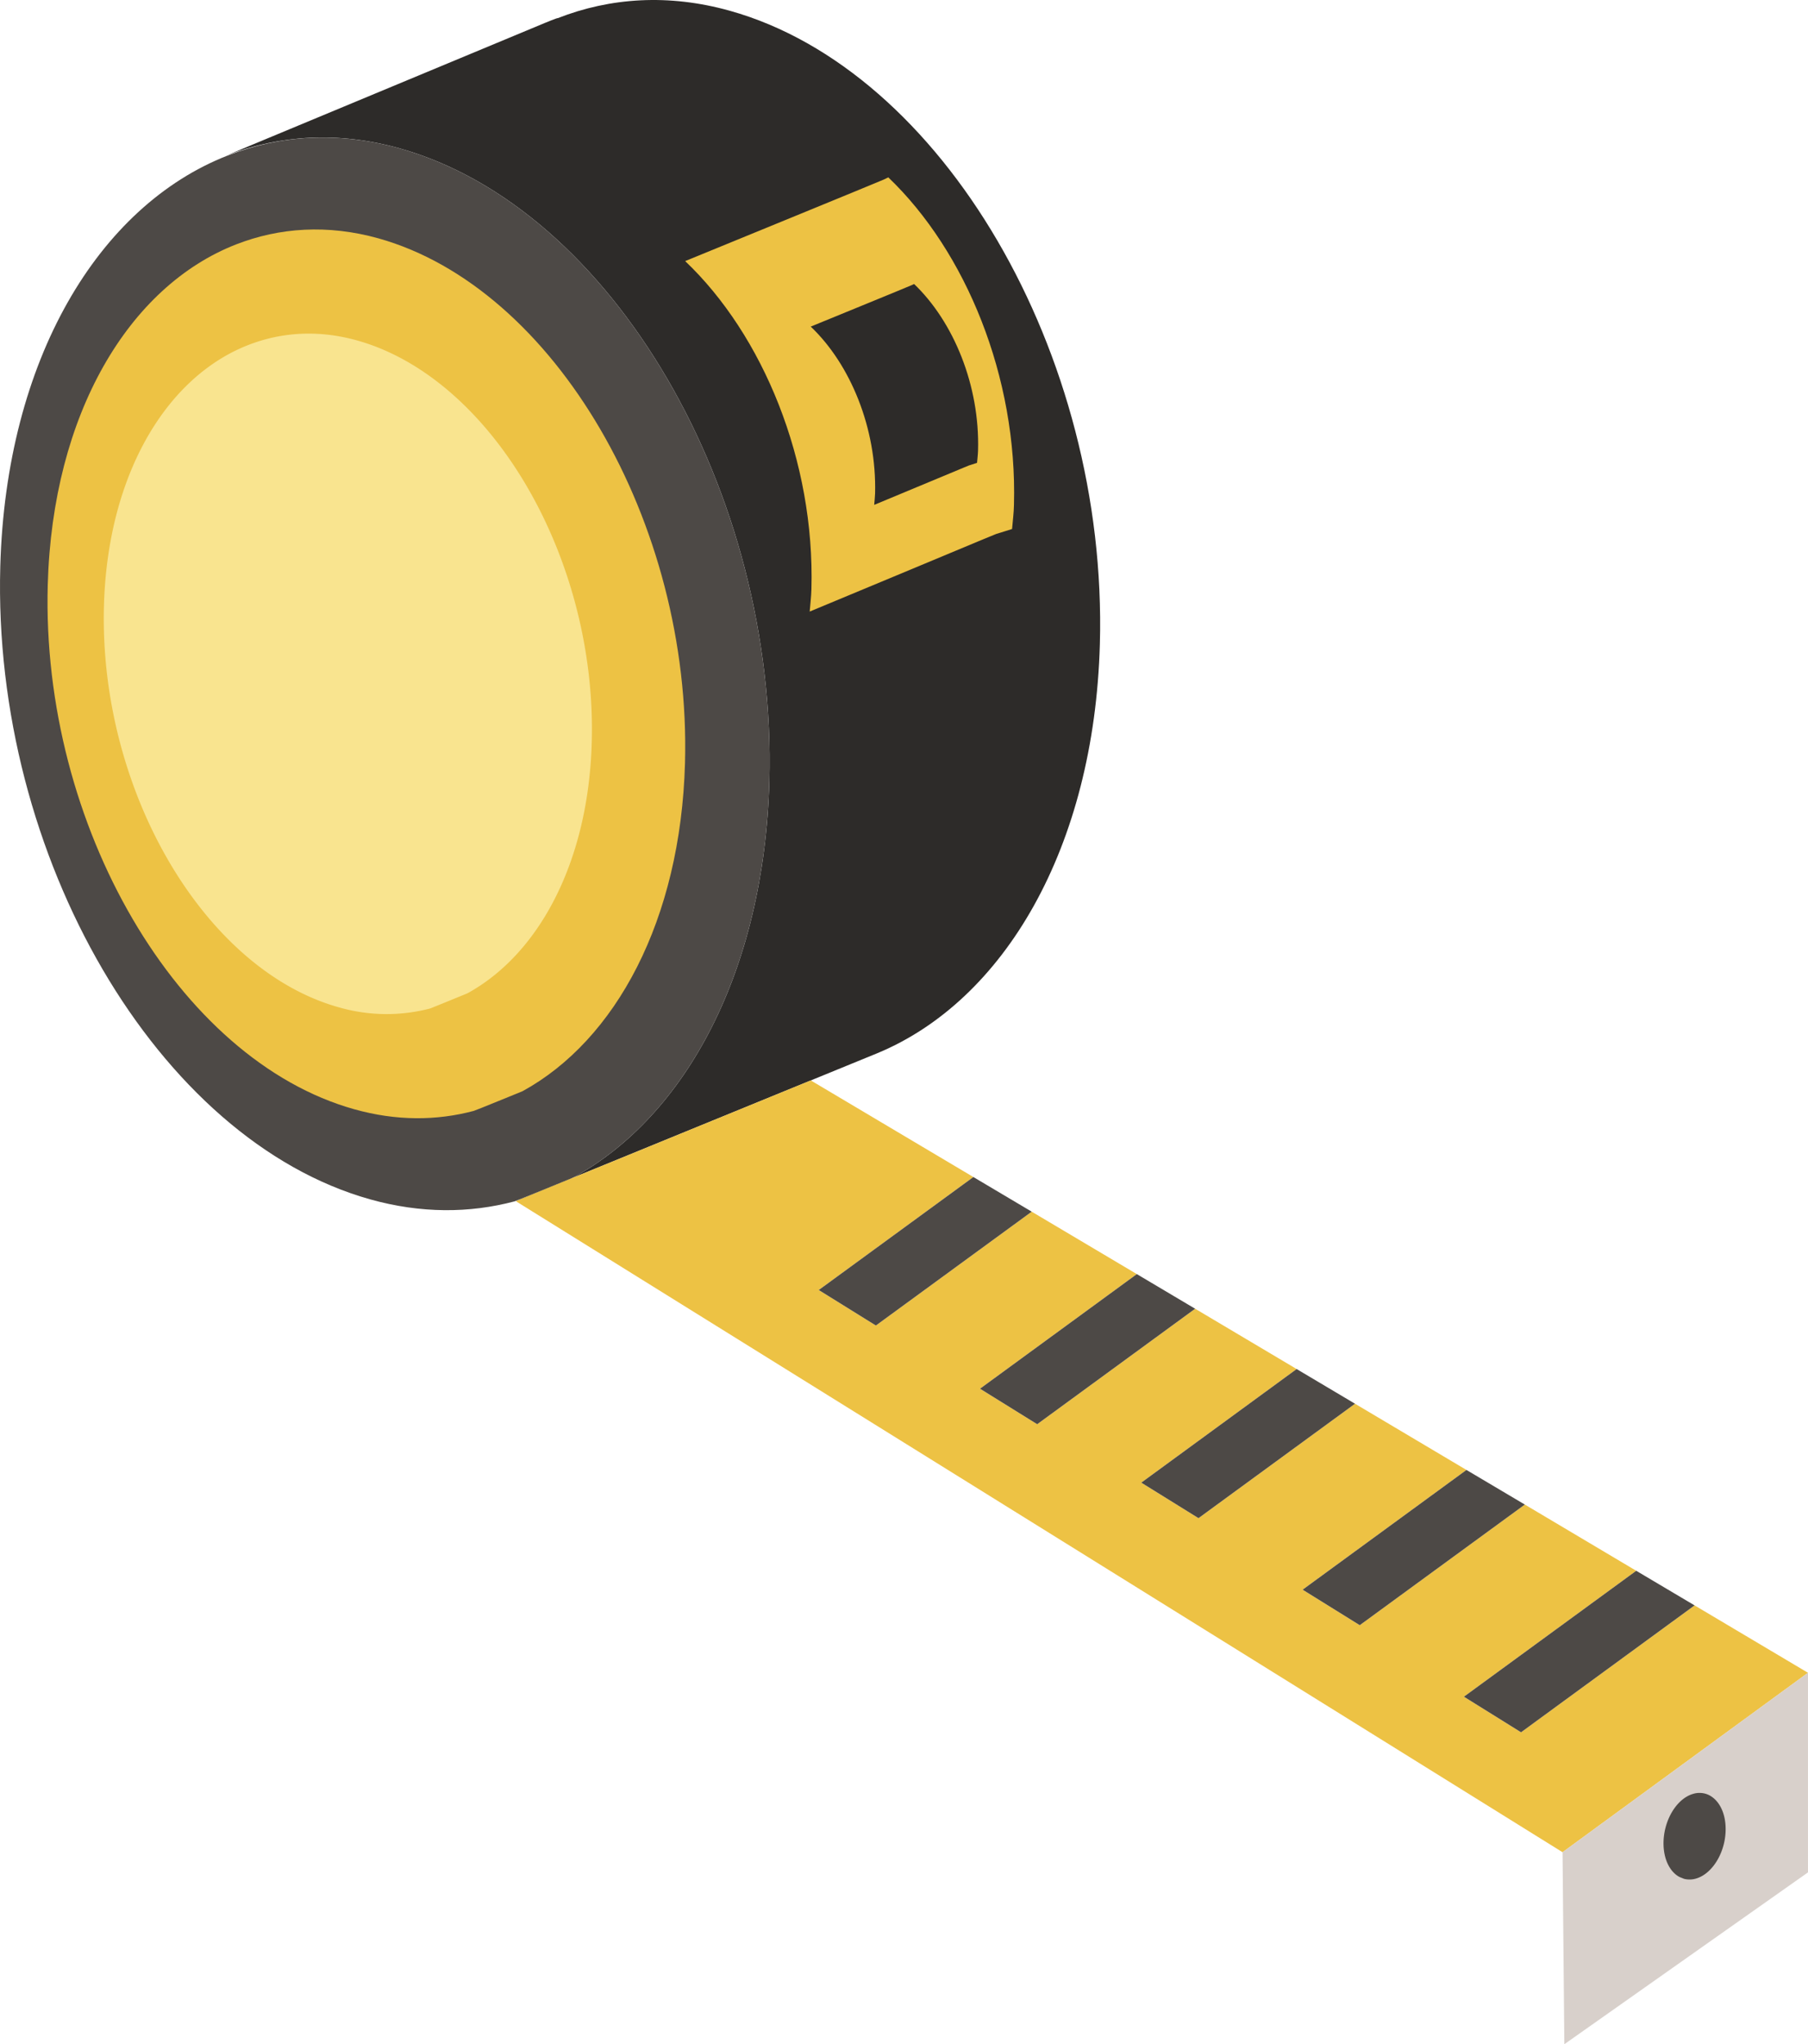 <svg xmlns="http://www.w3.org/2000/svg" width="955.31" height="1080" viewBox="0 0 955.31 1080"><g id="Layer_2" data-name="Layer 2"><g id="tools20_120492286"><g id="tools20_120492286-2" data-name="tools20_120492286"><path d="M302.89 622.15l-30.36 12.44A140.24 140.24.0 0 0 302.89 622.15z" fill="#58563e"/><path d="M581.15 340.26C585.38 186.87 497.82 37.05 385.64 5.69c-32.41-9.07-63.21-6.95-90.94 3.9-.07-.26-6.6 2.45-6.6 2.45L120.18 81.92c27.73-10.56 58.48-12.61 90.83-3.57C323.19 109.71 410.75 259.53 406.5 412.92 403.74 513 362.39 589.62 302.89 622.15l160.72-65.74C530.51 528.65 578.15 448.09 581.15 340.26z" fill="#2d2b29"/><path d="M520.08 284.67l6.31-2.58c2.78-.82 5.57-1.75 8.37-2.61.36-4.27.91-8.37 1-12.77 1.85-67.57-25.44-133.84-66.4-173-.81.36-1.59.79-2.42 1.16.0.13-104.92 43.07-104.92 43.07 41.15 39.11 68.59 105.58 66.72 173.31-.11 4.07-.59 7.91-.91 11.85C427.87 323.09 519.8 284.84 520.08 284.67z" fill="#edc244"/><path d="M508.79 247.22 512 245.9c1.41-.43 2.83-.9 4.25-1.36.17-2.15.47-4.24.53-6.49 1-34.34-12.95-68.09-33.79-88-.4.2-.82.4-1.21.57.0.09-53.4 21.93-53.4 21.93 20.94 19.92 34.9 53.7 34 88.18-.07 2.08-.31 4-.46 6z" fill="#2d2b29"/><path d="M211 78.35c-32.35-9-63.1-7-90.76 3.83C52 108.85 3.16 190.08.15 299.26c-4.24 153.36 83.33 303 195.51 334.4 26.73 7.48 52.4 7.35 76.14 1.06.73-.13 31.09-12.57 31.09-12.57C362.39 589.62 403.74 513 406.5 412.92 410.75 259.53 323.19 109.71 211 78.35z" fill="#4d4946"/><path d="M199.94 125.92c-26.82-7.47-52.28-5.72-75.21 3.21-56.54 22.07-97 89.4-99.5 179.86-3.51 127.09 69 251.09 162 277.06 22.17 6.22 43.42 6.09 63.09.86.6-.1 25.75-10.39 25.75-10.39 49.31-27 83.56-90.42 85.87-173.36C365.42 276.07 292.88 151.93 199.94 125.92z" fill="#edc244"/><path d="M188.66 179.86c-20.48-5.73-40-4.41-57.54 2.44C87.83 199.21 56.86 250.76 54.92 320c-2.68 97.31 52.86 192.23 124 212.15a90.85 90.85.0 0 0 48.31.66c.43-.1 19.7-8 19.7-8 37.74-20.65 64-69.25 65.74-132.71C315.38 294.8 259.84 199.77 188.66 179.86z" fill="#f9e48f"/><path d="M895.39 848.16 803.69 915.2 773.5 896.4 864.55 829.87 805.69 794.89 718.47 858.62 688.28 839.86 774.84 776.6 715.97 741.62 633.26 802.07 603.03 783.31 685.12 723.29 631.49 691.43 548.03 752.44 517.82 733.68 600.67 673.13 545.13 640.15 462.8 700.3 432.61 681.54 514.31 621.85 428.39 570.8 272.53 634.59 825.61 978.56 955.3 883.76 895.39 848.16z" fill="#edc244"/><path d="M803.69 915.2 895.39 848.16 864.55 829.87 773.5 896.4 803.69 915.2z" fill="#4d4946"/><path d="M718.47 858.62 805.69 794.89 774.84 776.6 688.28 839.86 718.47 858.62z" fill="#4d4946"/><path d="M633.26 802.07 715.97 741.62 685.12 723.29 603.03 783.31 633.26 802.07z" fill="#4d4946"/><path d="M548.03 752.44 631.49 691.43 600.67 673.13 517.82 733.68 548.03 752.44z" fill="#4d4946"/><path d="M462.8 700.3 545.13 640.15 514.31 621.85 432.61 681.54 462.8 700.3z" fill="#4d4946"/><path d="M955.3 989.21 826.57 1080 825.61 978.56 955.3 883.76V989.21z" fill="#d8d0cb"/><path d="M894.76 947.69a11.48 11.48.0 0 1 7.33.29c5.5 2.19 9.48 8.71 9.69 17.54.35 12.41-6.72 24.48-15.78 27a12 12 0 0 1-6.16.1s-2.49-1-2.49-1c-4.82-2.61-8.14-8.8-8.37-16.87C878.63 962.31 885.69 950.2 894.76 947.69z" fill="#4d4946"/></g></g></g></svg>